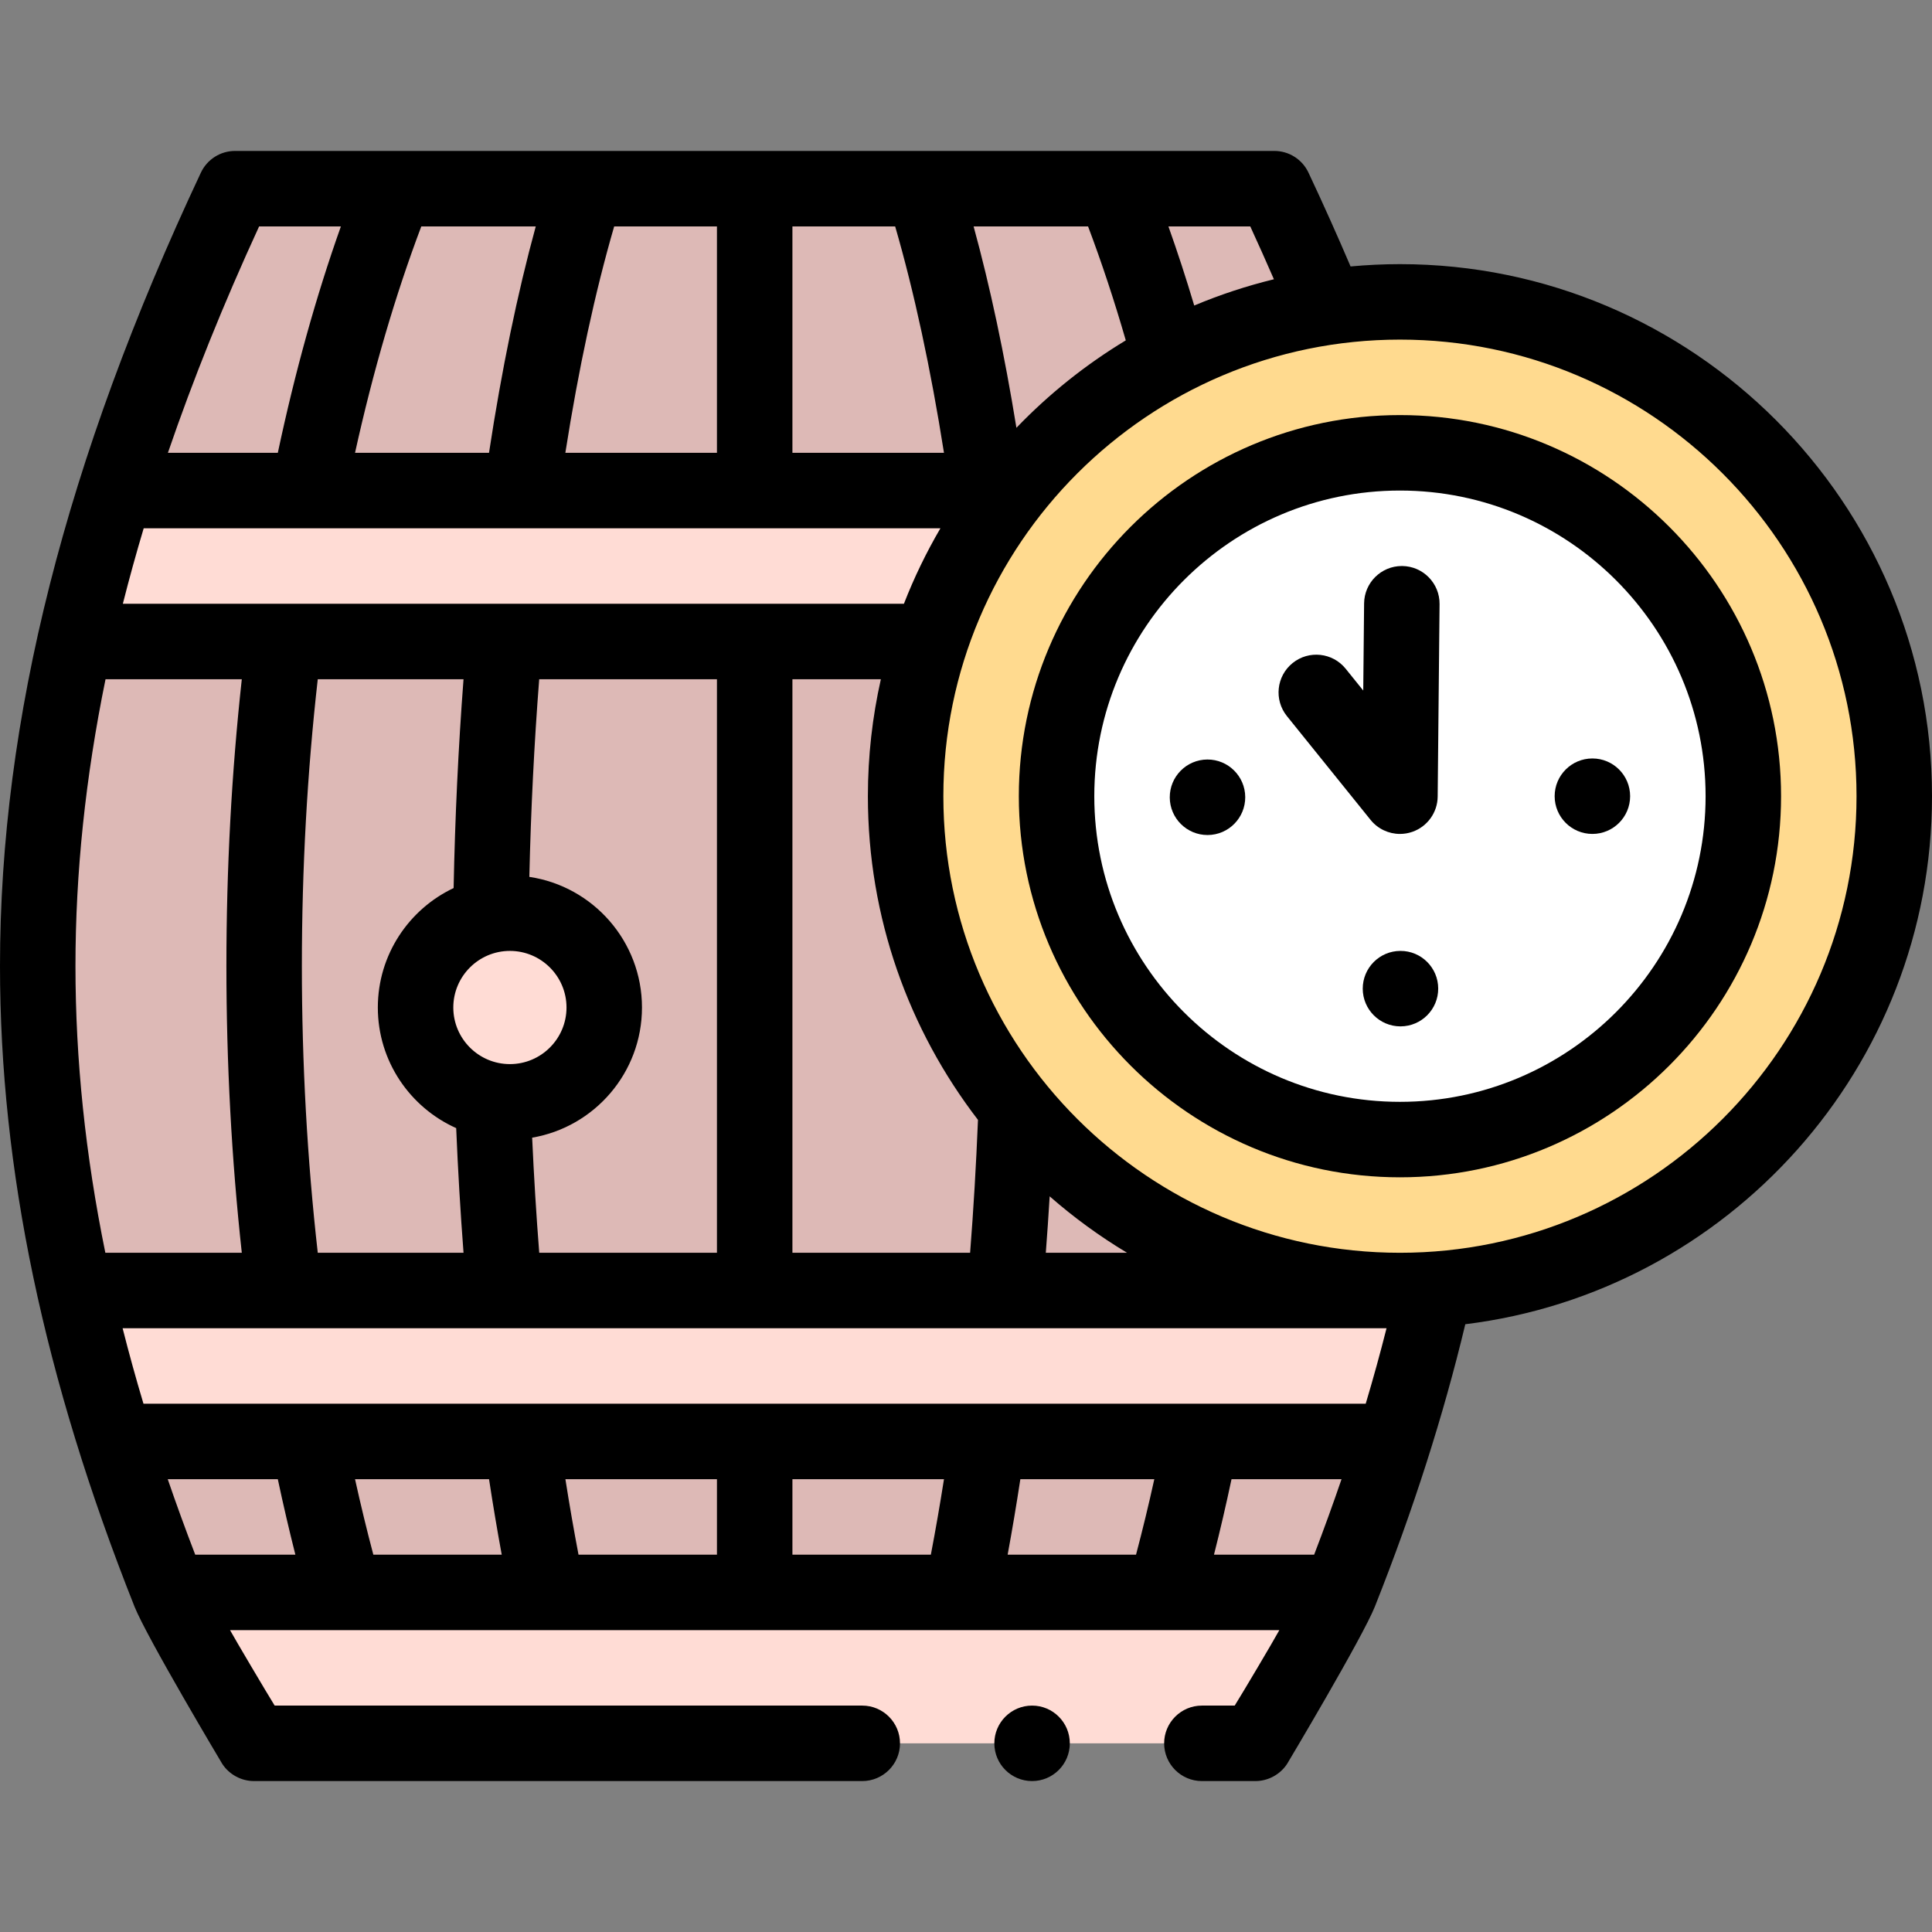 <svg id="Layer_1" enable-background="new 0 0 512 512" height="512" viewBox="0 0 512 512" width="512" xmlns="http://www.w3.org/2000/svg"><rect x="0" y="0" width="512" height="512" fill="#808080" stroke="none"/><g><path d="m390 256c0 60.59-15.57 117.33-34.91 166h-310.18c-19.34-48.67-34.91-105.41-34.91-166 0-78.06 25.84-149.73 52.29-206h275.42c26.45 56.27 52.29 127.94 52.29 206z" fill="#ddb9b6"/><g fill="#ffdcd5"><path d="m380.12 170h-360.24c3.05-13.71 6.7-27.07 10.77-40h338.7c4.07 12.93 7.72 26.29 10.77 40z"/><path d="m380.12 342c-3.05 13.71-6.7 27.07-10.77 40h-338.7c-4.07-12.93-7.72-26.29-10.77-40z"/><path d="m355.09 422c-5.57 14.04-22.38 40-22.38 40h-265.42s-16.81-25.96-22.38-40z"/><circle cx="135.131" cy="267" r="25"/></g><circle cx="371" cy="211" fill="#ffda8f" r="131"/><circle cx="371" cy="211" fill="#fff" r="91"/><g><circle cx="273.51" cy="462" r="10"/><path d="m512 211c0-77.748-63.252-141-141-141-4.412 0-8.774.214-13.084.612-3.487-8.171-7.221-16.504-11.158-24.87-1.649-3.505-5.174-5.742-9.048-5.742h-275.42c-3.875 0-7.401 2.239-9.05 5.746-35.825 76.214-53.24 144.989-53.24 210.254 0 53.845 11.638 109.322 35.579 169.597.012.031.018.063.03.093 3.37 8.39 23.25 41.69 23.29 41.75 1.82 2.81 5.04 4.56 8.39 4.56h161.22c5.51 0 10-4.49 10-10s-4.49-10-10-10h-155.719c-1.92-3.08-10.58-17.71-11.83-20h193.912c.013 0 .026.002.038.002.015 0 84.13-.002 84.13-.002-1.77 3.23-9.73 16.64-11.83 20h-8.7c-5.52 0-10 4.49-10 10s4.48 10 10 10h14.2c3.35 0 6.57-1.75 8.39-4.56.04-.06 19.93-33.36 23.29-41.75.011-.027.017-.056.027-.083 10.103-25.431 18.126-50.512 23.903-74.671 69.606-8.565 123.68-68.051 123.68-139.936zm-244.963 201c1.195-6.474 2.32-13.153 3.367-20h35.501c-1.501 6.805-3.12 13.486-4.844 20zm-57.037 0v-20h40.166c-1.083 6.87-2.245 13.551-3.478 20zm-56.688 0c-1.235-6.462-2.396-13.143-3.474-20h40.162v20zm-54.375 0c-1.729-6.524-3.349-13.206-4.85-20h35.514c1.042 6.835 2.166 13.514 3.362 20zm-60.914-40c-2.013-6.723-3.855-13.388-5.528-20h292.173c.005 0 .01.001.015.001.007 0 .014-.001.021-.001h42.742c-1.669 6.601-3.508 13.27-5.519 20zm.058-232h211.143c-3.727 6.367-6.97 13.05-9.675 20h-206.992c1.672-6.611 3.514-13.276 5.524-20zm103.901-80c-4.864 17.754-9.013 37.856-12.389 60h-35.505c4.777-21.636 10.663-41.745 17.561-60zm48.018 0v60h-40.175c3.523-22.429 7.862-42.533 12.941-60zm47.228 0c5.035 17.361 9.428 37.733 12.937 60h-40.165v-60zm51.122 0c3.608 9.556 6.954 19.667 9.997 30.202-10.659 6.435-20.401 14.24-28.983 23.17-3.168-19.525-6.964-37.377-11.349-53.372zm-10.175 257.041c6.36 5.574 13.224 10.586 20.513 14.959h-21.537c.379-4.925.719-9.916 1.024-14.959zm-21.086 14.959h-47.089v-152h23.441c-2.248 9.979-3.441 20.352-3.441 31 0 32.247 10.89 61.995 29.174 85.776-.489 12.005-1.188 23.802-2.085 35.224zm-172.877 0c-2.79-24.677-4.212-50.194-4.212-76 0-25.814 1.422-51.331 4.211-76h38.629c-1.373 17.998-2.253 36.541-2.626 55.346-11.858 5.611-20.083 17.688-20.083 31.654 0 14.231 8.542 26.497 20.764 31.962.465 11.165 1.118 22.218 1.947 33.038zm50.919-50c-8.271 0-15-6.729-15-15s6.729-15 15-15 15 6.729 15 15-6.729 15-15 15zm7.773 50c-.783-9.99-1.41-20.192-1.876-30.507 16.5-2.812 29.104-17.204 29.104-34.493 0-17.55-12.986-32.121-29.852-34.618.412-17.807 1.287-35.355 2.615-52.382h47.105v152zm-78.822-152c-2.707 24.713-4.082 50.222-4.082 76 0 25.771 1.375 51.28 4.082 76h-36.163c-5.302-25.981-7.919-51.201-7.919-76 0-24.669 2.637-49.925 7.97-76zm427.918 31c0 66.72-54.28 121-121 121s-121-54.28-121-121 54.28-121 121-121 121 54.28 121 121zm-154.399-136.993c-7.273 1.774-14.33 4.106-21.116 6.962-2.145-7.196-4.432-14.193-6.84-20.969h21.69c2.164 4.701 4.251 9.375 6.266 14.007zm-268.933-14.007h21.674c-6.566 18.462-12.162 38.563-16.715 60h-29.129c6.672-19.471 14.716-39.441 24.17-60zm-16.932 352c-2.59-6.73-5.015-13.394-7.283-20h29.171c1.438 6.773 2.992 13.453 4.652 20zm269.984 0c1.656-6.537 3.208-13.217 4.647-20h29.154c-2.27 6.628-4.681 13.296-7.258 20z"/><path d="m371 312c55.691 0 101-45.309 101-101s-45.309-101-101-101-101 45.309-101 101 45.309 101 101 101zm0-182c44.664 0 81 36.336 81 81s-36.336 81-81 81-81-36.336-81-81 36.336-81 81-81z"/><path d="m371.12 252c-5.53.01-9.99 4.5-9.98 10.03.02 5.51 4.49 9.97 10 9.97h.03c5.52-.02 9.99-4.51 9.97-10.03-.01-5.52-4.5-9.99-10.02-9.97z"/><path d="m320 221.29h.06c5.52-.03 9.97-4.54 9.94-10.06s-4.53-9.98-10.05-9.95c-5.53.03-9.98 4.54-9.95 10.06.03 5.5 4.5 9.95 10 9.95z"/><circle cx="422" cy="211" r="10"/><path d="m363.214 217.276c1.935 2.4 4.819 3.725 7.788 3.725 1.096 0 2.204-.181 3.279-.554 3.988-1.385 6.677-5.126 6.718-9.348l.5-51c.054-5.523-4.379-10.043-9.901-10.098-.034 0-.066 0-.1 0-5.477 0-9.944 4.413-9.998 9.902l-.227 23.097-4.655-5.775c-3.466-4.299-9.761-4.977-14.062-1.51-4.3 3.466-4.976 9.761-1.51 14.062z"/></g></g></svg>